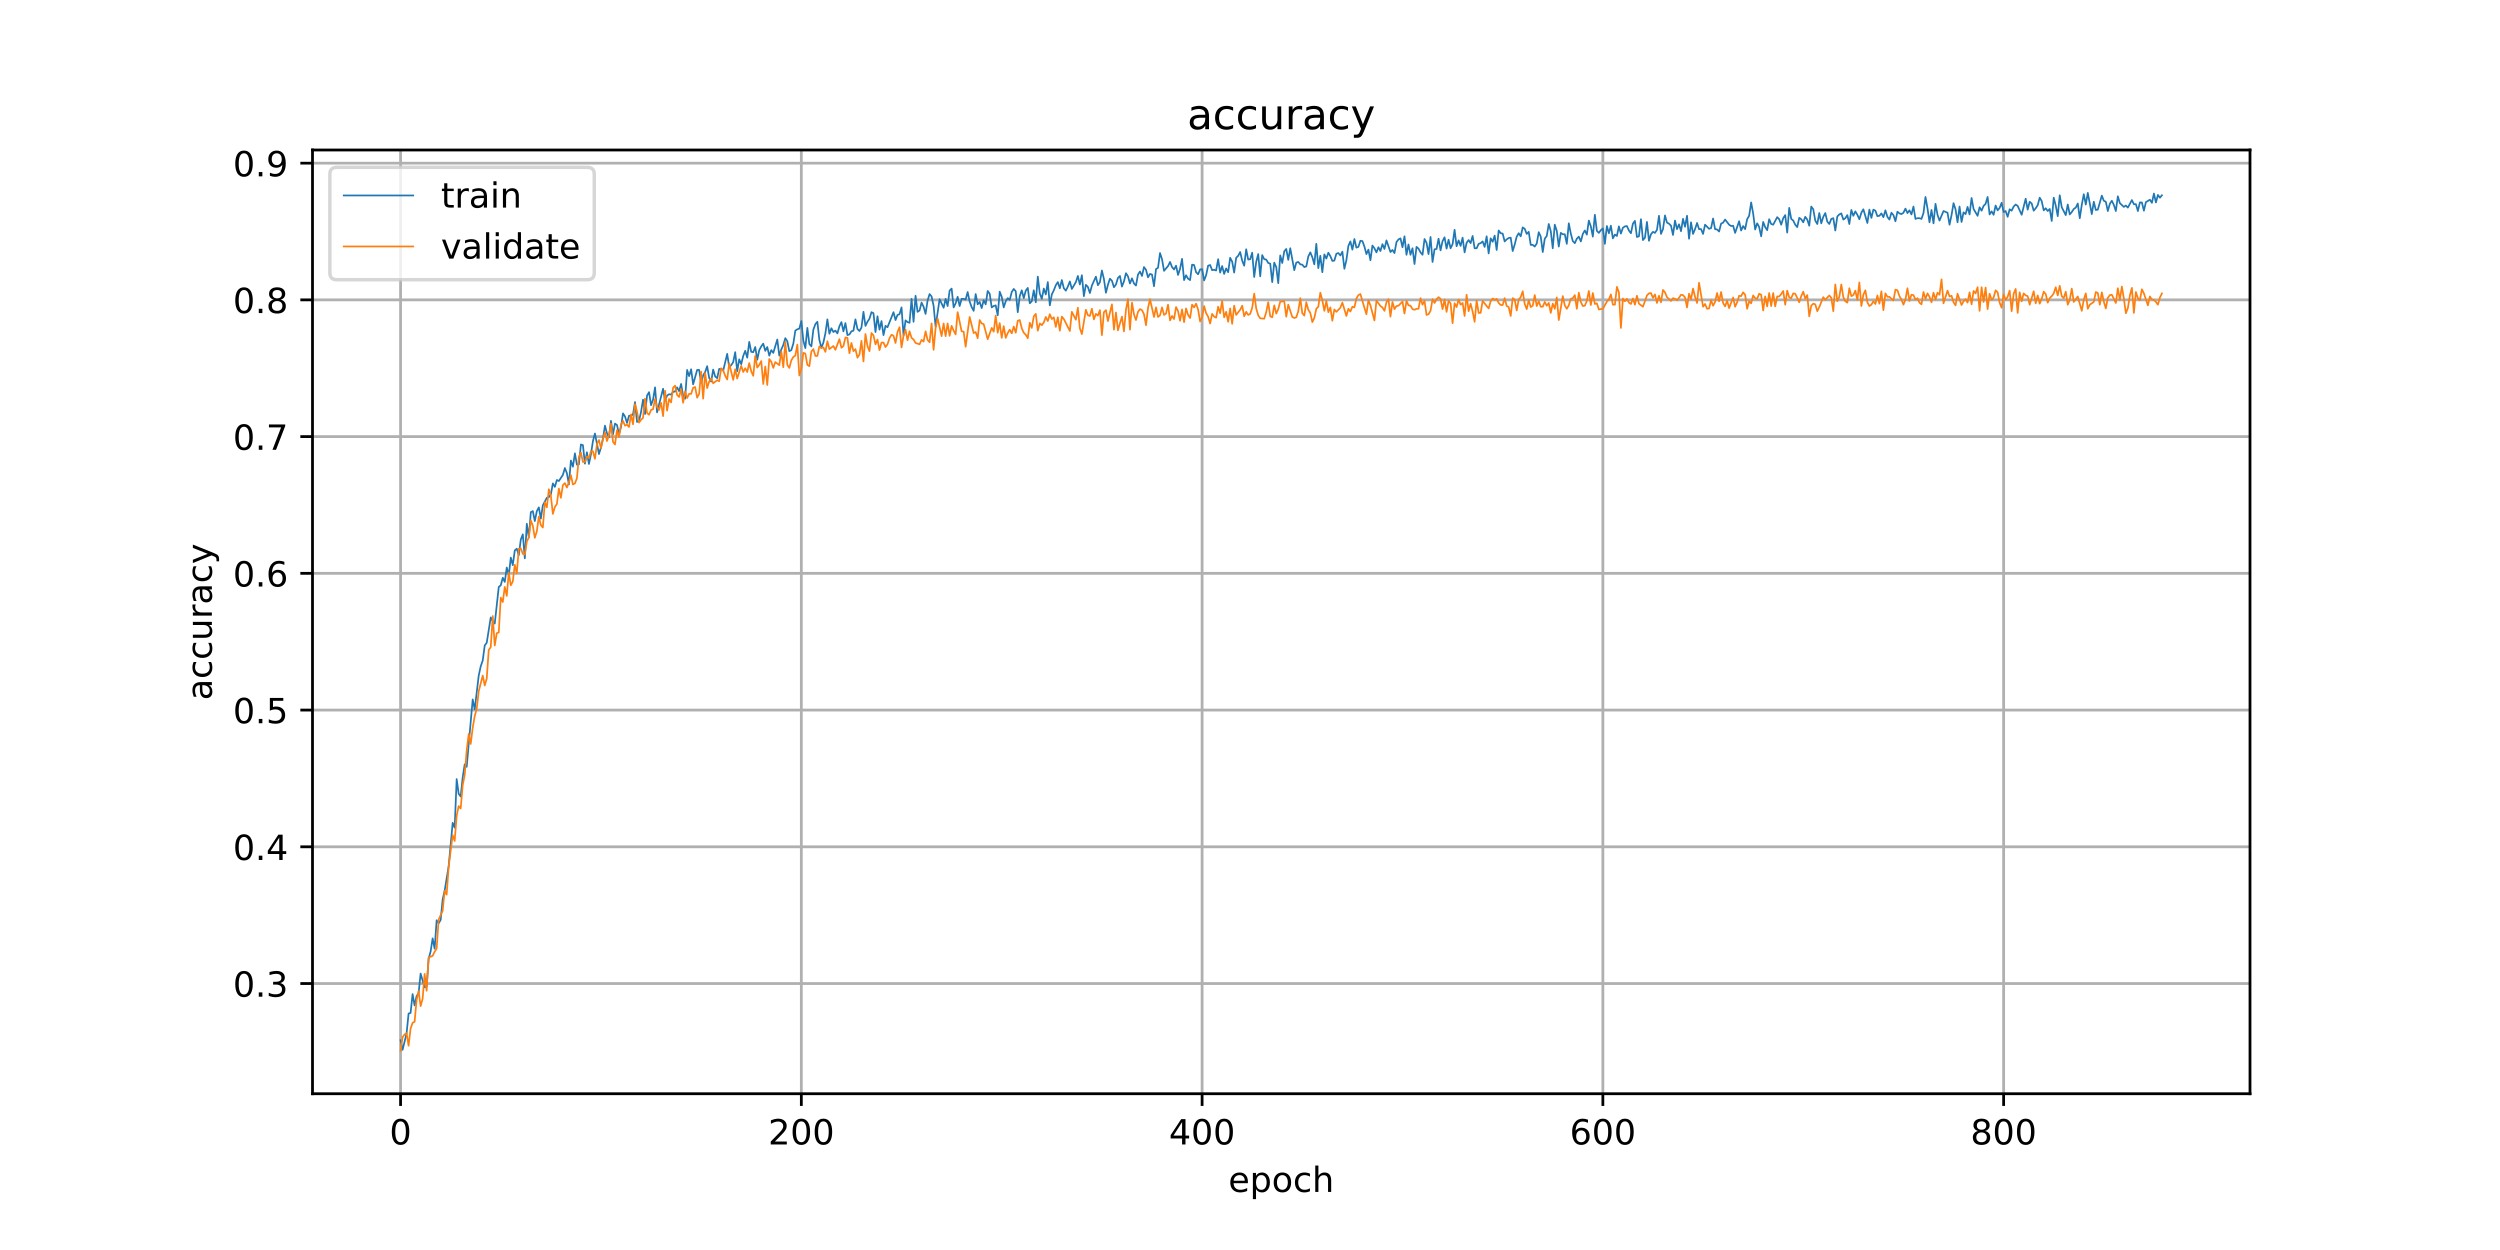 <?xml version="1.0" encoding="utf-8" standalone="no"?>
<!DOCTYPE svg PUBLIC "-//W3C//DTD SVG 1.1//EN"
  "http://www.w3.org/Graphics/SVG/1.1/DTD/svg11.dtd">
<!-- Created with matplotlib (https://matplotlib.org/) -->
<svg height="360pt" version="1.1" viewBox="0 0 720 360" width="720pt" xmlns="http://www.w3.org/2000/svg" xmlns:xlink="http://www.w3.org/1999/xlink">
 <defs>
  <style type="text/css">
*{stroke-linecap:butt;stroke-linejoin:round;}
  </style>
 </defs>
 <g id="figure_1">
  <g id="patch_1">
   <path d="M 0 360 
L 720 360 
L 720 0 
L 0 0 
z
" style="fill:#ffffff;"/>
  </g>
  <g id="axes_1">
   <g id="patch_2">
    <path d="M 90 315 
L 648 315 
L 648 43.2 
L 90 43.2 
z
" style="fill:#ffffff;"/>
   </g>
   <g id="matplotlib.axis_1">
    <g id="xtick_1">
     <g id="line2d_1">
      <path clip-path="url(#p2432187e6c)" d="M 115.364 315 
L 115.364 43.2 
" style="fill:none;stroke:#b0b0b0;stroke-linecap:square;stroke-width:0.8;"/>
     </g>
     <g id="line2d_2">
      <defs>
       <path d="M 0 0 
L 0 3.5 
" id="me4966f21b0" style="stroke:#000000;stroke-width:0.8;"/>
      </defs>
      <g>
       <use style="stroke:#000000;stroke-width:0.8;" x="115.364" xlink:href="#me4966f21b0" y="315"/>
      </g>
     </g>
     <g id="text_1">
      <!-- 0 -->
      <defs>
       <path d="M 31.781 66.406 
Q 24.172 66.406 20.328 58.906 
Q 16.5 51.422 16.5 36.375 
Q 16.5 21.391 20.328 13.891 
Q 24.172 6.391 31.781 6.391 
Q 39.453 6.391 43.281 13.891 
Q 47.125 21.391 47.125 36.375 
Q 47.125 51.422 43.281 58.906 
Q 39.453 66.406 31.781 66.406 
z
M 31.781 74.219 
Q 44.047 74.219 50.516 64.516 
Q 56.984 54.828 56.984 36.375 
Q 56.984 17.969 50.516 8.266 
Q 44.047 -1.422 31.781 -1.422 
Q 19.531 -1.422 13.062 8.266 
Q 6.594 17.969 6.594 36.375 
Q 6.594 54.828 13.062 64.516 
Q 19.531 74.219 31.781 74.219 
z
" id="DejaVuSans-48"/>
      </defs>
      <g transform="translate(112.182 329.598)scale(0.1 -0.1)">
       <use xlink:href="#DejaVuSans-48"/>
      </g>
     </g>
    </g>
    <g id="xtick_2">
     <g id="line2d_3">
      <path clip-path="url(#p2432187e6c)" d="M 230.784 315 
L 230.784 43.2 
" style="fill:none;stroke:#b0b0b0;stroke-linecap:square;stroke-width:0.8;"/>
     </g>
     <g id="line2d_4">
      <g>
       <use style="stroke:#000000;stroke-width:0.8;" x="230.784" xlink:href="#me4966f21b0" y="315"/>
      </g>
     </g>
     <g id="text_2">
      <!-- 200 -->
      <defs>
       <path d="M 19.188 8.297 
L 53.609 8.297 
L 53.609 0 
L 7.328 0 
L 7.328 8.297 
Q 12.938 14.109 22.625 23.891 
Q 32.328 33.688 34.812 36.531 
Q 39.547 41.844 41.422 45.531 
Q 43.312 49.219 43.312 52.781 
Q 43.312 58.594 39.234 62.25 
Q 35.156 65.922 28.609 65.922 
Q 23.969 65.922 18.812 64.312 
Q 13.672 62.703 7.812 59.422 
L 7.812 69.391 
Q 13.766 71.781 18.938 73 
Q 24.125 74.219 28.422 74.219 
Q 39.75 74.219 46.484 68.547 
Q 53.219 62.891 53.219 53.422 
Q 53.219 48.922 51.531 44.891 
Q 49.859 40.875 45.406 35.406 
Q 44.188 33.984 37.641 27.219 
Q 31.109 20.453 19.188 8.297 
z
" id="DejaVuSans-50"/>
      </defs>
      <g transform="translate(221.24 329.598)scale(0.1 -0.1)">
       <use xlink:href="#DejaVuSans-50"/>
       <use x="63.623" xlink:href="#DejaVuSans-48"/>
       <use x="127.246" xlink:href="#DejaVuSans-48"/>
      </g>
     </g>
    </g>
    <g id="xtick_3">
     <g id="line2d_5">
      <path clip-path="url(#p2432187e6c)" d="M 346.204 315 
L 346.204 43.2 
" style="fill:none;stroke:#b0b0b0;stroke-linecap:square;stroke-width:0.8;"/>
     </g>
     <g id="line2d_6">
      <g>
       <use style="stroke:#000000;stroke-width:0.8;" x="346.204" xlink:href="#me4966f21b0" y="315"/>
      </g>
     </g>
     <g id="text_3">
      <!-- 400 -->
      <defs>
       <path d="M 37.797 64.312 
L 12.891 25.391 
L 37.797 25.391 
z
M 35.203 72.906 
L 47.609 72.906 
L 47.609 25.391 
L 58.016 25.391 
L 58.016 17.188 
L 47.609 17.188 
L 47.609 0 
L 37.797 0 
L 37.797 17.188 
L 4.891 17.188 
L 4.891 26.703 
z
" id="DejaVuSans-52"/>
      </defs>
      <g transform="translate(336.661 329.598)scale(0.1 -0.1)">
       <use xlink:href="#DejaVuSans-52"/>
       <use x="63.623" xlink:href="#DejaVuSans-48"/>
       <use x="127.246" xlink:href="#DejaVuSans-48"/>
      </g>
     </g>
    </g>
    <g id="xtick_4">
     <g id="line2d_7">
      <path clip-path="url(#p2432187e6c)" d="M 461.625 315 
L 461.625 43.2 
" style="fill:none;stroke:#b0b0b0;stroke-linecap:square;stroke-width:0.8;"/>
     </g>
     <g id="line2d_8">
      <g>
       <use style="stroke:#000000;stroke-width:0.8;" x="461.625" xlink:href="#me4966f21b0" y="315"/>
      </g>
     </g>
     <g id="text_4">
      <!-- 600 -->
      <defs>
       <path d="M 33.016 40.375 
Q 26.375 40.375 22.484 35.828 
Q 18.609 31.297 18.609 23.391 
Q 18.609 15.531 22.484 10.953 
Q 26.375 6.391 33.016 6.391 
Q 39.656 6.391 43.531 10.953 
Q 47.406 15.531 47.406 23.391 
Q 47.406 31.297 43.531 35.828 
Q 39.656 40.375 33.016 40.375 
z
M 52.594 71.297 
L 52.594 62.312 
Q 48.875 64.062 45.094 64.984 
Q 41.312 65.922 37.594 65.922 
Q 27.828 65.922 22.672 59.328 
Q 17.531 52.734 16.797 39.406 
Q 19.672 43.656 24.016 45.922 
Q 28.375 48.188 33.594 48.188 
Q 44.578 48.188 50.953 41.516 
Q 57.328 34.859 57.328 23.391 
Q 57.328 12.156 50.688 5.359 
Q 44.047 -1.422 33.016 -1.422 
Q 20.359 -1.422 13.672 8.266 
Q 6.984 17.969 6.984 36.375 
Q 6.984 53.656 15.188 63.938 
Q 23.391 74.219 37.203 74.219 
Q 40.922 74.219 44.703 73.484 
Q 48.484 72.75 52.594 71.297 
z
" id="DejaVuSans-54"/>
      </defs>
      <g transform="translate(452.081 329.598)scale(0.1 -0.1)">
       <use xlink:href="#DejaVuSans-54"/>
       <use x="63.623" xlink:href="#DejaVuSans-48"/>
       <use x="127.246" xlink:href="#DejaVuSans-48"/>
      </g>
     </g>
    </g>
    <g id="xtick_5">
     <g id="line2d_9">
      <path clip-path="url(#p2432187e6c)" d="M 577.045 315 
L 577.045 43.2 
" style="fill:none;stroke:#b0b0b0;stroke-linecap:square;stroke-width:0.8;"/>
     </g>
     <g id="line2d_10">
      <g>
       <use style="stroke:#000000;stroke-width:0.8;" x="577.045" xlink:href="#me4966f21b0" y="315"/>
      </g>
     </g>
     <g id="text_5">
      <!-- 800 -->
      <defs>
       <path d="M 31.781 34.625 
Q 24.75 34.625 20.719 30.859 
Q 16.703 27.094 16.703 20.516 
Q 16.703 13.922 20.719 10.156 
Q 24.75 6.391 31.781 6.391 
Q 38.812 6.391 42.859 10.172 
Q 46.922 13.969 46.922 20.516 
Q 46.922 27.094 42.891 30.859 
Q 38.875 34.625 31.781 34.625 
z
M 21.922 38.812 
Q 15.578 40.375 12.031 44.719 
Q 8.5 49.078 8.5 55.328 
Q 8.5 64.062 14.719 69.141 
Q 20.953 74.219 31.781 74.219 
Q 42.672 74.219 48.875 69.141 
Q 55.078 64.062 55.078 55.328 
Q 55.078 49.078 51.531 44.719 
Q 48 40.375 41.703 38.812 
Q 48.828 37.156 52.797 32.312 
Q 56.781 27.484 56.781 20.516 
Q 56.781 9.906 50.312 4.234 
Q 43.844 -1.422 31.781 -1.422 
Q 19.734 -1.422 13.25 4.234 
Q 6.781 9.906 6.781 20.516 
Q 6.781 27.484 10.781 32.312 
Q 14.797 37.156 21.922 38.812 
z
M 18.312 54.391 
Q 18.312 48.734 21.844 45.562 
Q 25.391 42.391 31.781 42.391 
Q 38.141 42.391 41.719 45.562 
Q 45.312 48.734 45.312 54.391 
Q 45.312 60.062 41.719 63.234 
Q 38.141 66.406 31.781 66.406 
Q 25.391 66.406 21.844 63.234 
Q 18.312 60.062 18.312 54.391 
z
" id="DejaVuSans-56"/>
      </defs>
      <g transform="translate(567.502 329.598)scale(0.1 -0.1)">
       <use xlink:href="#DejaVuSans-56"/>
       <use x="63.623" xlink:href="#DejaVuSans-48"/>
       <use x="127.246" xlink:href="#DejaVuSans-48"/>
      </g>
     </g>
    </g>
    <g id="text_6">
     <!-- epoch -->
     <defs>
      <path d="M 56.203 29.594 
L 56.203 25.203 
L 14.891 25.203 
Q 15.484 15.922 20.484 11.062 
Q 25.484 6.203 34.422 6.203 
Q 39.594 6.203 44.453 7.469 
Q 49.312 8.734 54.109 11.281 
L 54.109 2.781 
Q 49.266 0.734 44.188 -0.344 
Q 39.109 -1.422 33.891 -1.422 
Q 20.797 -1.422 13.156 6.188 
Q 5.516 13.812 5.516 26.812 
Q 5.516 40.234 12.766 48.109 
Q 20.016 56 32.328 56 
Q 43.359 56 49.781 48.891 
Q 56.203 41.797 56.203 29.594 
z
M 47.219 32.234 
Q 47.125 39.594 43.094 43.984 
Q 39.062 48.391 32.422 48.391 
Q 24.906 48.391 20.391 44.141 
Q 15.875 39.891 15.188 32.172 
z
" id="DejaVuSans-101"/>
      <path d="M 18.109 8.203 
L 18.109 -20.797 
L 9.078 -20.797 
L 9.078 54.688 
L 18.109 54.688 
L 18.109 46.391 
Q 20.953 51.266 25.266 53.625 
Q 29.594 56 35.594 56 
Q 45.562 56 51.781 48.094 
Q 58.016 40.188 58.016 27.297 
Q 58.016 14.406 51.781 6.484 
Q 45.562 -1.422 35.594 -1.422 
Q 29.594 -1.422 25.266 0.953 
Q 20.953 3.328 18.109 8.203 
z
M 48.688 27.297 
Q 48.688 37.203 44.609 42.844 
Q 40.531 48.484 33.406 48.484 
Q 26.266 48.484 22.188 42.844 
Q 18.109 37.203 18.109 27.297 
Q 18.109 17.391 22.188 11.75 
Q 26.266 6.109 33.406 6.109 
Q 40.531 6.109 44.609 11.75 
Q 48.688 17.391 48.688 27.297 
z
" id="DejaVuSans-112"/>
      <path d="M 30.609 48.391 
Q 23.391 48.391 19.188 42.75 
Q 14.984 37.109 14.984 27.297 
Q 14.984 17.484 19.156 11.844 
Q 23.344 6.203 30.609 6.203 
Q 37.797 6.203 41.984 11.859 
Q 46.188 17.531 46.188 27.297 
Q 46.188 37.016 41.984 42.703 
Q 37.797 48.391 30.609 48.391 
z
M 30.609 56 
Q 42.328 56 49.016 48.375 
Q 55.719 40.766 55.719 27.297 
Q 55.719 13.875 49.016 6.219 
Q 42.328 -1.422 30.609 -1.422 
Q 18.844 -1.422 12.172 6.219 
Q 5.516 13.875 5.516 27.297 
Q 5.516 40.766 12.172 48.375 
Q 18.844 56 30.609 56 
z
" id="DejaVuSans-111"/>
      <path d="M 48.781 52.594 
L 48.781 44.188 
Q 44.969 46.297 41.141 47.344 
Q 37.312 48.391 33.406 48.391 
Q 24.656 48.391 19.812 42.844 
Q 14.984 37.312 14.984 27.297 
Q 14.984 17.281 19.812 11.734 
Q 24.656 6.203 33.406 6.203 
Q 37.312 6.203 41.141 7.25 
Q 44.969 8.297 48.781 10.406 
L 48.781 2.094 
Q 45.016 0.344 40.984 -0.531 
Q 36.969 -1.422 32.422 -1.422 
Q 20.062 -1.422 12.781 6.344 
Q 5.516 14.109 5.516 27.297 
Q 5.516 40.672 12.859 48.328 
Q 20.219 56 33.016 56 
Q 37.156 56 41.109 55.141 
Q 45.062 54.297 48.781 52.594 
z
" id="DejaVuSans-99"/>
      <path d="M 54.891 33.016 
L 54.891 0 
L 45.906 0 
L 45.906 32.719 
Q 45.906 40.484 42.875 44.328 
Q 39.844 48.188 33.797 48.188 
Q 26.516 48.188 22.312 43.547 
Q 18.109 38.922 18.109 30.906 
L 18.109 0 
L 9.078 0 
L 9.078 75.984 
L 18.109 75.984 
L 18.109 46.188 
Q 21.344 51.125 25.703 53.562 
Q 30.078 56 35.797 56 
Q 45.219 56 50.047 50.172 
Q 54.891 44.344 54.891 33.016 
z
" id="DejaVuSans-104"/>
     </defs>
     <g transform="translate(353.772 343.277)scale(0.1 -0.1)">
      <use xlink:href="#DejaVuSans-101"/>
      <use x="61.523" xlink:href="#DejaVuSans-112"/>
      <use x="125" xlink:href="#DejaVuSans-111"/>
      <use x="186.182" xlink:href="#DejaVuSans-99"/>
      <use x="241.162" xlink:href="#DejaVuSans-104"/>
     </g>
    </g>
   </g>
   <g id="matplotlib.axis_2">
    <g id="ytick_1">
     <g id="line2d_11">
      <path clip-path="url(#p2432187e6c)" d="M 90 283.252 
L 648 283.252 
" style="fill:none;stroke:#b0b0b0;stroke-linecap:square;stroke-width:0.8;"/>
     </g>
     <g id="line2d_12">
      <defs>
       <path d="M 0 0 
L -3.5 0 
" id="mf914f75f11" style="stroke:#000000;stroke-width:0.8;"/>
      </defs>
      <g>
       <use style="stroke:#000000;stroke-width:0.8;" x="90" xlink:href="#mf914f75f11" y="283.252"/>
      </g>
     </g>
     <g id="text_7">
      <!-- 0.3 -->
      <defs>
       <path d="M 10.688 12.406 
L 21 12.406 
L 21 0 
L 10.688 0 
z
" id="DejaVuSans-46"/>
       <path d="M 40.578 39.312 
Q 47.656 37.797 51.625 33 
Q 55.609 28.219 55.609 21.188 
Q 55.609 10.406 48.188 4.484 
Q 40.766 -1.422 27.094 -1.422 
Q 22.516 -1.422 17.656 -0.516 
Q 12.797 0.391 7.625 2.203 
L 7.625 11.719 
Q 11.719 9.328 16.594 8.109 
Q 21.484 6.891 26.812 6.891 
Q 36.078 6.891 40.938 10.547 
Q 45.797 14.203 45.797 21.188 
Q 45.797 27.641 41.281 31.266 
Q 36.766 34.906 28.719 34.906 
L 20.219 34.906 
L 20.219 43.016 
L 29.109 43.016 
Q 36.375 43.016 40.234 45.922 
Q 44.094 48.828 44.094 54.297 
Q 44.094 59.906 40.109 62.906 
Q 36.141 65.922 28.719 65.922 
Q 24.656 65.922 20.016 65.031 
Q 15.375 64.156 9.812 62.312 
L 9.812 71.094 
Q 15.438 72.656 20.344 73.438 
Q 25.25 74.219 29.594 74.219 
Q 40.828 74.219 47.359 69.109 
Q 53.906 64.016 53.906 55.328 
Q 53.906 49.266 50.438 45.094 
Q 46.969 40.922 40.578 39.312 
z
" id="DejaVuSans-51"/>
      </defs>
      <g transform="translate(67.097 287.051)scale(0.1 -0.1)">
       <use xlink:href="#DejaVuSans-48"/>
       <use x="63.623" xlink:href="#DejaVuSans-46"/>
       <use x="95.41" xlink:href="#DejaVuSans-51"/>
      </g>
     </g>
    </g>
    <g id="ytick_2">
     <g id="line2d_13">
      <path clip-path="url(#p2432187e6c)" d="M 90 243.875 
L 648 243.875 
" style="fill:none;stroke:#b0b0b0;stroke-linecap:square;stroke-width:0.8;"/>
     </g>
     <g id="line2d_14">
      <g>
       <use style="stroke:#000000;stroke-width:0.8;" x="90" xlink:href="#mf914f75f11" y="243.875"/>
      </g>
     </g>
     <g id="text_8">
      <!-- 0.4 -->
      <g transform="translate(67.097 247.674)scale(0.1 -0.1)">
       <use xlink:href="#DejaVuSans-48"/>
       <use x="63.623" xlink:href="#DejaVuSans-46"/>
       <use x="95.41" xlink:href="#DejaVuSans-52"/>
      </g>
     </g>
    </g>
    <g id="ytick_3">
     <g id="line2d_15">
      <path clip-path="url(#p2432187e6c)" d="M 90 204.498 
L 648 204.498 
" style="fill:none;stroke:#b0b0b0;stroke-linecap:square;stroke-width:0.8;"/>
     </g>
     <g id="line2d_16">
      <g>
       <use style="stroke:#000000;stroke-width:0.8;" x="90" xlink:href="#mf914f75f11" y="204.498"/>
      </g>
     </g>
     <g id="text_9">
      <!-- 0.5 -->
      <defs>
       <path d="M 10.797 72.906 
L 49.516 72.906 
L 49.516 64.594 
L 19.828 64.594 
L 19.828 46.734 
Q 21.969 47.469 24.109 47.828 
Q 26.266 48.188 28.422 48.188 
Q 40.625 48.188 47.75 41.5 
Q 54.891 34.812 54.891 23.391 
Q 54.891 11.625 47.562 5.094 
Q 40.234 -1.422 26.906 -1.422 
Q 22.312 -1.422 17.547 -0.641 
Q 12.797 0.141 7.719 1.703 
L 7.719 11.625 
Q 12.109 9.234 16.797 8.062 
Q 21.484 6.891 26.703 6.891 
Q 35.156 6.891 40.078 11.328 
Q 45.016 15.766 45.016 23.391 
Q 45.016 31 40.078 35.438 
Q 35.156 39.891 26.703 39.891 
Q 22.75 39.891 18.812 39.016 
Q 14.891 38.141 10.797 36.281 
z
" id="DejaVuSans-53"/>
      </defs>
      <g transform="translate(67.097 208.297)scale(0.1 -0.1)">
       <use xlink:href="#DejaVuSans-48"/>
       <use x="63.623" xlink:href="#DejaVuSans-46"/>
       <use x="95.41" xlink:href="#DejaVuSans-53"/>
      </g>
     </g>
    </g>
    <g id="ytick_4">
     <g id="line2d_17">
      <path clip-path="url(#p2432187e6c)" d="M 90 165.121 
L 648 165.121 
" style="fill:none;stroke:#b0b0b0;stroke-linecap:square;stroke-width:0.8;"/>
     </g>
     <g id="line2d_18">
      <g>
       <use style="stroke:#000000;stroke-width:0.8;" x="90" xlink:href="#mf914f75f11" y="165.121"/>
      </g>
     </g>
     <g id="text_10">
      <!-- 0.6 -->
      <g transform="translate(67.097 168.92)scale(0.1 -0.1)">
       <use xlink:href="#DejaVuSans-48"/>
       <use x="63.623" xlink:href="#DejaVuSans-46"/>
       <use x="95.41" xlink:href="#DejaVuSans-54"/>
      </g>
     </g>
    </g>
    <g id="ytick_5">
     <g id="line2d_19">
      <path clip-path="url(#p2432187e6c)" d="M 90 125.744 
L 648 125.744 
" style="fill:none;stroke:#b0b0b0;stroke-linecap:square;stroke-width:0.8;"/>
     </g>
     <g id="line2d_20">
      <g>
       <use style="stroke:#000000;stroke-width:0.8;" x="90" xlink:href="#mf914f75f11" y="125.744"/>
      </g>
     </g>
     <g id="text_11">
      <!-- 0.7 -->
      <defs>
       <path d="M 8.203 72.906 
L 55.078 72.906 
L 55.078 68.703 
L 28.609 0 
L 18.312 0 
L 43.219 64.594 
L 8.203 64.594 
z
" id="DejaVuSans-55"/>
      </defs>
      <g transform="translate(67.097 129.543)scale(0.1 -0.1)">
       <use xlink:href="#DejaVuSans-48"/>
       <use x="63.623" xlink:href="#DejaVuSans-46"/>
       <use x="95.41" xlink:href="#DejaVuSans-55"/>
      </g>
     </g>
    </g>
    <g id="ytick_6">
     <g id="line2d_21">
      <path clip-path="url(#p2432187e6c)" d="M 90 86.367 
L 648 86.367 
" style="fill:none;stroke:#b0b0b0;stroke-linecap:square;stroke-width:0.8;"/>
     </g>
     <g id="line2d_22">
      <g>
       <use style="stroke:#000000;stroke-width:0.8;" x="90" xlink:href="#mf914f75f11" y="86.367"/>
      </g>
     </g>
     <g id="text_12">
      <!-- 0.8 -->
      <g transform="translate(67.097 90.166)scale(0.1 -0.1)">
       <use xlink:href="#DejaVuSans-48"/>
       <use x="63.623" xlink:href="#DejaVuSans-46"/>
       <use x="95.41" xlink:href="#DejaVuSans-56"/>
      </g>
     </g>
    </g>
    <g id="ytick_7">
     <g id="line2d_23">
      <path clip-path="url(#p2432187e6c)" d="M 90 46.99 
L 648 46.99 
" style="fill:none;stroke:#b0b0b0;stroke-linecap:square;stroke-width:0.8;"/>
     </g>
     <g id="line2d_24">
      <g>
       <use style="stroke:#000000;stroke-width:0.8;" x="90" xlink:href="#mf914f75f11" y="46.99"/>
      </g>
     </g>
     <g id="text_13">
      <!-- 0.9 -->
      <defs>
       <path d="M 10.984 1.516 
L 10.984 10.5 
Q 14.703 8.734 18.5 7.812 
Q 22.312 6.891 25.984 6.891 
Q 35.75 6.891 40.891 13.453 
Q 46.047 20.016 46.781 33.406 
Q 43.953 29.203 39.594 26.953 
Q 35.25 24.703 29.984 24.703 
Q 19.047 24.703 12.672 31.312 
Q 6.297 37.938 6.297 49.422 
Q 6.297 60.641 12.938 67.422 
Q 19.578 74.219 30.609 74.219 
Q 43.266 74.219 49.922 64.516 
Q 56.594 54.828 56.594 36.375 
Q 56.594 19.141 48.406 8.859 
Q 40.234 -1.422 26.422 -1.422 
Q 22.703 -1.422 18.891 -0.688 
Q 15.094 0.047 10.984 1.516 
z
M 30.609 32.422 
Q 37.25 32.422 41.125 36.953 
Q 45.016 41.5 45.016 49.422 
Q 45.016 57.281 41.125 61.844 
Q 37.25 66.406 30.609 66.406 
Q 23.969 66.406 20.094 61.844 
Q 16.219 57.281 16.219 49.422 
Q 16.219 41.5 20.094 36.953 
Q 23.969 32.422 30.609 32.422 
z
" id="DejaVuSans-57"/>
      </defs>
      <g transform="translate(67.097 50.789)scale(0.1 -0.1)">
       <use xlink:href="#DejaVuSans-48"/>
       <use x="63.623" xlink:href="#DejaVuSans-46"/>
       <use x="95.41" xlink:href="#DejaVuSans-57"/>
      </g>
     </g>
    </g>
    <g id="text_14">
     <!-- accuracy -->
     <defs>
      <path d="M 34.281 27.484 
Q 23.391 27.484 19.188 25 
Q 14.984 22.516 14.984 16.5 
Q 14.984 11.719 18.141 8.906 
Q 21.297 6.109 26.703 6.109 
Q 34.188 6.109 38.703 11.406 
Q 43.219 16.703 43.219 25.484 
L 43.219 27.484 
z
M 52.203 31.203 
L 52.203 0 
L 43.219 0 
L 43.219 8.297 
Q 40.141 3.328 35.547 0.953 
Q 30.953 -1.422 24.312 -1.422 
Q 15.922 -1.422 10.953 3.297 
Q 6 8.016 6 15.922 
Q 6 25.141 12.172 29.828 
Q 18.359 34.516 30.609 34.516 
L 43.219 34.516 
L 43.219 35.406 
Q 43.219 41.609 39.141 45 
Q 35.062 48.391 27.688 48.391 
Q 23 48.391 18.547 47.266 
Q 14.109 46.141 10.016 43.891 
L 10.016 52.203 
Q 14.938 54.109 19.578 55.047 
Q 24.219 56 28.609 56 
Q 40.484 56 46.344 49.844 
Q 52.203 43.703 52.203 31.203 
z
" id="DejaVuSans-97"/>
      <path d="M 8.5 21.578 
L 8.5 54.688 
L 17.484 54.688 
L 17.484 21.922 
Q 17.484 14.156 20.5 10.266 
Q 23.531 6.391 29.594 6.391 
Q 36.859 6.391 41.078 11.031 
Q 45.312 15.672 45.312 23.688 
L 45.312 54.688 
L 54.297 54.688 
L 54.297 0 
L 45.312 0 
L 45.312 8.406 
Q 42.047 3.422 37.719 1 
Q 33.406 -1.422 27.688 -1.422 
Q 18.266 -1.422 13.375 4.438 
Q 8.5 10.297 8.5 21.578 
z
M 31.109 56 
z
" id="DejaVuSans-117"/>
      <path d="M 41.109 46.297 
Q 39.594 47.172 37.812 47.578 
Q 36.031 48 33.891 48 
Q 26.266 48 22.188 43.047 
Q 18.109 38.094 18.109 28.812 
L 18.109 0 
L 9.078 0 
L 9.078 54.688 
L 18.109 54.688 
L 18.109 46.188 
Q 20.953 51.172 25.484 53.578 
Q 30.031 56 36.531 56 
Q 37.453 56 38.578 55.875 
Q 39.703 55.766 41.062 55.516 
z
" id="DejaVuSans-114"/>
      <path d="M 32.172 -5.078 
Q 28.375 -14.844 24.75 -17.812 
Q 21.141 -20.797 15.094 -20.797 
L 7.906 -20.797 
L 7.906 -13.281 
L 13.188 -13.281 
Q 16.891 -13.281 18.938 -11.516 
Q 21 -9.766 23.484 -3.219 
L 25.094 0.875 
L 2.984 54.688 
L 12.5 54.688 
L 29.594 11.922 
L 46.688 54.688 
L 56.203 54.688 
z
" id="DejaVuSans-121"/>
     </defs>
     <g transform="translate(61.017 201.659)rotate(-90)scale(0.1 -0.1)">
      <use xlink:href="#DejaVuSans-97"/>
      <use x="61.279" xlink:href="#DejaVuSans-99"/>
      <use x="116.26" xlink:href="#DejaVuSans-99"/>
      <use x="171.24" xlink:href="#DejaVuSans-117"/>
      <use x="234.619" xlink:href="#DejaVuSans-114"/>
      <use x="275.732" xlink:href="#DejaVuSans-97"/>
      <use x="337.012" xlink:href="#DejaVuSans-99"/>
      <use x="391.992" xlink:href="#DejaVuSans-121"/>
     </g>
    </g>
   </g>
   <g id="line2d_25">
    <path clip-path="url(#p2432187e6c)" d="M 115.364 299.594 
L 115.941 302.35 
L 117.095 297.625 
L 117.672 291.915 
L 118.249 291.718 
L 118.826 286.304 
L 119.403 289.553 
L 119.98 286.895 
L 120.558 286.009 
L 121.135 280.397 
L 122.289 284.335 
L 122.866 284.138 
L 123.443 276.164 
L 124.02 273.999 
L 124.597 270.258 
L 125.174 273.211 
L 125.751 265.04 
L 126.329 265.926 
L 126.906 264.942 
L 127.483 259.035 
L 128.06 256.476 
L 129.214 249.486 
L 130.368 236.984 
L 130.945 238.362 
L 131.522 224.384 
L 132.1 228.617 
L 132.677 229.404 
L 133.254 223.891 
L 133.831 220.151 
L 134.408 220.84 
L 136.139 201.446 
L 136.716 204.301 
L 137.871 194.555 
L 138.448 191.898 
L 139.025 190.224 
L 139.602 185.893 
L 140.179 185.105 
L 141.333 177.82 
L 141.91 178.903 
L 142.487 179.592 
L 143.642 169.059 
L 144.219 168.567 
L 144.796 166.401 
L 145.373 167.582 
L 145.95 163.448 
L 146.527 165.712 
L 147.104 160.593 
L 147.681 162.759 
L 148.258 158.525 
L 148.836 158.033 
L 149.413 159.904 
L 149.99 155.375 
L 150.567 153.899 
L 151.144 160.79 
L 151.721 150.847 
L 152.298 154.785 
L 152.875 147.5 
L 153.452 147.205 
L 154.029 150.059 
L 154.607 147.205 
L 155.184 146.122 
L 155.761 149.37 
L 156.338 145.531 
L 157.492 143.365 
L 158.069 143.168 
L 158.646 142.381 
L 159.223 139.231 
L 159.8 140.215 
L 160.378 138.246 
L 160.955 138.542 
L 162.109 136.77 
L 162.686 134.801 
L 163.263 136.277 
L 163.84 139.526 
L 164.417 132.635 
L 164.994 134.407 
L 165.572 130.568 
L 166.149 133.816 
L 166.726 133.718 
L 167.303 128.008 
L 167.88 128.205 
L 168.457 133.521 
L 169.034 130.272 
L 169.611 133.62 
L 170.188 130.863 
L 170.765 127.024 
L 171.343 124.858 
L 172.497 130.765 
L 173.074 128.894 
L 173.651 126.335 
L 174.228 122.594 
L 174.805 124.76 
L 175.382 125.941 
L 175.959 121.216 
L 176.536 125.055 
L 177.114 122.003 
L 177.691 122.397 
L 178.268 125.055 
L 178.845 122.988 
L 179.422 119.05 
L 179.999 119.936 
L 180.576 121.806 
L 181.153 119.739 
L 181.73 119.739 
L 182.307 119.345 
L 182.885 115.801 
L 183.462 121.511 
L 184.039 121.216 
L 184.616 118.656 
L 185.193 115.112 
L 185.77 119.247 
L 186.347 113.931 
L 186.924 112.947 
L 187.501 116.687 
L 188.078 115.112 
L 188.656 111.568 
L 189.233 118.755 
L 190.964 111.962 
L 191.541 115.408 
L 192.118 113.931 
L 192.695 113.537 
L 193.272 113.636 
L 193.85 112.848 
L 194.427 112.75 
L 195.004 111.568 
L 195.581 112.651 
L 196.158 110.584 
L 196.735 113.931 
L 197.312 114.817 
L 197.889 106.548 
L 198.466 108.32 
L 199.043 106.351 
L 199.621 110.682 
L 200.775 106.548 
L 201.352 106.548 
L 201.929 110.289 
L 202.506 108.123 
L 203.083 107.138 
L 203.66 105.465 
L 204.237 108.812 
L 204.814 109.895 
L 205.392 106.449 
L 205.969 108.418 
L 206.546 108.91 
L 207.123 106.252 
L 207.7 106.252 
L 208.277 106.745 
L 209.431 101.921 
L 210.008 105.76 
L 210.585 105.17 
L 211.163 104.284 
L 211.74 101.429 
L 212.317 106.942 
L 212.894 103.496 
L 213.471 104.874 
L 214.048 102.512 
L 214.625 101.035 
L 215.202 103.004 
L 215.779 98.476 
L 216.357 101.33 
L 216.934 101.429 
L 217.511 99.952 
L 218.088 103.595 
L 218.665 100.838 
L 219.242 99.755 
L 219.819 98.968 
L 220.396 101.035 
L 220.973 99.952 
L 221.55 102.413 
L 222.128 100.838 
L 222.705 101.626 
L 223.859 97.786 
L 224.436 102.413 
L 225.013 100.641 
L 225.59 99.361 
L 226.167 97.393 
L 226.744 98.279 
L 227.321 101.133 
L 227.899 100.838 
L 228.476 98.968 
L 229.053 95.227 
L 229.63 94.833 
L 230.207 94.636 
L 230.784 92.471 
L 231.361 98.082 
L 231.938 100.247 
L 232.515 94.439 
L 233.092 99.066 
L 233.67 99.755 
L 234.247 94.932 
L 234.824 93.357 
L 235.401 92.667 
L 235.978 97.885 
L 236.555 100.149 
L 237.132 98.672 
L 237.709 96.014 
L 238.286 91.978 
L 238.863 96.113 
L 239.441 94.538 
L 240.018 95.621 
L 240.595 95.227 
L 241.172 96.014 
L 241.749 93.947 
L 242.326 92.766 
L 242.903 95.424 
L 243.48 93.061 
L 244.057 96.507 
L 244.635 96.31 
L 245.212 95.424 
L 245.789 95.227 
L 246.366 91.978 
L 246.943 94.735 
L 247.52 95.325 
L 248.097 94.341 
L 248.674 89.813 
L 249.251 93.849 
L 249.828 92.667 
L 250.406 91.781 
L 250.983 89.911 
L 251.56 90.206 
L 252.137 95.621 
L 252.714 91.092 
L 253.291 94.932 
L 253.868 92.471 
L 254.445 96.507 
L 255.022 93.849 
L 255.599 94.242 
L 257.331 89.911 
L 257.908 92.175 
L 258.485 90.699 
L 259.062 90.502 
L 259.639 88.533 
L 260.216 96.605 
L 260.793 92.274 
L 261.37 92.766 
L 261.948 92.963 
L 262.525 86.072 
L 263.102 92.667 
L 263.679 85.186 
L 264.256 89.813 
L 264.833 89.419 
L 265.41 87.155 
L 265.987 88.336 
L 266.564 90.403 
L 267.141 86.564 
L 267.719 84.694 
L 268.296 85.383 
L 268.873 88.041 
L 269.45 94.046 
L 270.604 86.17 
L 271.758 88.631 
L 272.335 86.072 
L 272.913 88.139 
L 273.49 83.709 
L 274.067 83.118 
L 274.644 88.533 
L 275.221 87.352 
L 275.798 85.481 
L 276.375 88.139 
L 276.952 86.072 
L 277.529 86.072 
L 278.106 86.269 
L 278.684 84.103 
L 279.261 86.859 
L 279.838 88.434 
L 280.415 89.517 
L 280.992 84.694 
L 281.569 87.647 
L 282.146 86.958 
L 282.723 88.73 
L 283.3 86.466 
L 283.877 87.647 
L 284.455 83.808 
L 285.032 84.595 
L 285.609 88.533 
L 286.186 88.139 
L 286.763 87.942 
L 287.34 90.797 
L 287.917 84.004 
L 288.494 85.481 
L 289.071 88.533 
L 289.648 86.761 
L 290.226 85.875 
L 290.803 86.367 
L 291.38 84.103 
L 291.957 83.217 
L 292.534 83.906 
L 293.111 89.911 
L 293.688 85.284 
L 294.265 83.611 
L 294.842 85.875 
L 295.419 83.709 
L 295.997 82.922 
L 296.574 87.352 
L 297.151 86.761 
L 297.728 83.611 
L 298.305 87.056 
L 298.882 79.673 
L 299.459 84.497 
L 300.036 86.072 
L 300.613 83.118 
L 301.191 84.792 
L 301.768 81.248 
L 302.345 87.942 
L 302.922 84.792 
L 303.499 83.611 
L 304.076 82.134 
L 304.653 81.248 
L 305.23 83.02 
L 305.807 80.657 
L 306.384 83.02 
L 306.962 83.709 
L 307.539 82.528 
L 308.116 81.051 
L 308.693 83.217 
L 309.847 81.248 
L 310.424 79.476 
L 311.001 81.937 
L 311.578 79.279 
L 312.155 85.284 
L 312.733 82.036 
L 313.31 82.626 
L 313.887 84.398 
L 314.464 82.232 
L 315.618 79.673 
L 316.195 82.134 
L 316.772 81.248 
L 317.349 77.901 
L 317.926 80.362 
L 318.504 84.3 
L 319.081 82.036 
L 319.658 80.264 
L 320.235 80.854 
L 320.812 82.725 
L 321.389 81.937 
L 321.966 80.067 
L 322.543 79.476 
L 323.12 82.528 
L 323.697 81.051 
L 324.275 78.689 
L 324.852 79.575 
L 325.429 81.642 
L 326.006 80.165 
L 326.583 81.642 
L 327.16 82.232 
L 327.737 79.082 
L 328.314 78.196 
L 328.891 79.476 
L 329.469 76.917 
L 330.046 77.704 
L 330.623 79.87 
L 331.2 78.885 
L 331.777 79.082 
L 332.354 82.429 
L 332.931 77.507 
L 333.508 77.113 
L 334.085 72.88 
L 334.662 74.652 
L 335.24 77.999 
L 336.394 76.621 
L 336.971 75.44 
L 337.548 76.917 
L 338.125 77.606 
L 338.702 76.523 
L 339.279 79.181 
L 339.856 77.409 
L 340.433 74.554 
L 341.011 80.657 
L 341.588 79.279 
L 342.165 80.264 
L 342.742 80.657 
L 343.319 76.227 
L 343.896 76.326 
L 344.473 78.393 
L 345.05 78.984 
L 345.627 77.606 
L 346.204 77.507 
L 346.782 80.756 
L 347.359 79.279 
L 347.936 76.523 
L 348.513 76.326 
L 349.09 77.803 
L 349.667 77.704 
L 350.244 77.901 
L 350.821 74.652 
L 351.398 78.492 
L 351.975 76.621 
L 352.553 78.885 
L 353.13 77.31 
L 353.707 78.393 
L 354.284 74.259 
L 354.861 75.342 
L 355.438 78.492 
L 356.015 74.259 
L 356.592 73.668 
L 357.169 72.585 
L 357.747 75.046 
L 358.324 76.523 
L 358.901 71.798 
L 359.478 74.751 
L 360.055 74.652 
L 360.632 72.782 
L 361.209 79.771 
L 361.786 75.44 
L 362.363 73.176 
L 362.94 79.575 
L 363.518 73.471 
L 364.095 74.652 
L 364.672 74.751 
L 365.249 75.735 
L 365.826 75.932 
L 366.403 81.248 
L 366.98 75.637 
L 367.557 76.917 
L 368.134 81.543 
L 368.711 73.57 
L 369.289 75.735 
L 369.866 72.388 
L 370.443 71.699 
L 371.02 74.849 
L 371.597 71.502 
L 372.751 77.803 
L 373.328 75.637 
L 373.905 75.44 
L 374.482 76.129 
L 375.06 76.227 
L 375.637 76.917 
L 376.214 76.72 
L 376.791 73.865 
L 377.368 72.684 
L 377.945 74.062 
L 378.522 76.129 
L 379.099 70.222 
L 379.676 77.212 
L 380.253 73.668 
L 380.831 78.393 
L 381.408 73.274 
L 381.985 74.456 
L 382.562 72.782 
L 383.139 73.766 
L 383.716 75.145 
L 384.293 75.046 
L 384.87 73.077 
L 385.447 72.88 
L 386.025 73.57 
L 386.602 72.487 
L 387.179 77.409 
L 387.756 74.948 
L 388.333 70.813 
L 388.91 69.533 
L 389.487 71.896 
L 390.064 68.844 
L 390.641 71.305 
L 391.218 71.108 
L 391.796 69.337 
L 392.373 69.435 
L 392.95 71.01 
L 393.527 73.176 
L 394.104 71.896 
L 394.681 74.948 
L 395.258 70.715 
L 395.835 71.502 
L 396.412 72.684 
L 396.989 71.207 
L 397.567 72.29 
L 398.144 70.321 
L 398.721 71.699 
L 399.298 69.238 
L 400.452 72.585 
L 401.029 71.994 
L 401.606 72.88 
L 402.183 69.73 
L 402.76 68.943 
L 403.338 68.647 
L 403.915 71.207 
L 404.492 68.057 
L 405.069 73.373 
L 405.646 70.419 
L 406.223 73.373 
L 406.8 71.502 
L 407.377 76.031 
L 407.954 71.108 
L 408.531 71.601 
L 409.109 72.684 
L 409.686 73.373 
L 410.263 68.844 
L 410.84 69.927 
L 411.417 73.176 
L 411.994 68.254 
L 412.571 75.44 
L 413.148 71.798 
L 413.725 71.699 
L 414.303 68.746 
L 414.88 72.093 
L 415.457 69.435 
L 416.034 68.352 
L 416.611 71.601 
L 417.188 69.041 
L 417.765 71.502 
L 418.342 70.321 
L 418.919 66.186 
L 419.496 70.912 
L 420.074 69.238 
L 420.651 70.813 
L 421.228 68.451 
L 421.805 72.684 
L 422.382 69.927 
L 422.959 69.14 
L 423.536 70.026 
L 424.113 67.958 
L 424.69 71.502 
L 425.267 71.502 
L 425.845 70.222 
L 426.422 70.026 
L 426.999 69.533 
L 427.576 71.108 
L 428.153 68.057 
L 428.73 72.979 
L 429.307 68.647 
L 429.884 69.632 
L 430.461 67.86 
L 431.038 71.994 
L 431.616 66.383 
L 432.193 67.171 
L 432.77 67.269 
L 433.347 69.533 
L 433.924 68.943 
L 434.501 68.549 
L 435.078 68.451 
L 435.655 72.29 
L 436.232 70.419 
L 436.809 68.155 
L 437.387 67.171 
L 437.964 68.057 
L 438.541 65.497 
L 439.118 65.891 
L 439.695 67.368 
L 440.272 66.777 
L 440.849 70.518 
L 441.426 70.518 
L 442.003 71.01 
L 442.581 70.124 
L 443.158 66.875 
L 443.735 68.155 
L 444.312 72.585 
L 444.889 68.746 
L 445.466 67.958 
L 446.043 64.513 
L 446.62 66.58 
L 447.197 71.502 
L 447.774 64.71 
L 448.352 66.482 
L 448.929 71.01 
L 449.506 67.072 
L 450.083 67.466 
L 450.66 67.466 
L 451.237 70.222 
L 451.814 64.316 
L 452.391 67.269 
L 452.968 69.435 
L 453.545 70.026 
L 454.123 68.746 
L 454.7 68.155 
L 455.277 69.533 
L 455.854 67.368 
L 456.431 66.383 
L 457.008 67.565 
L 457.585 63.528 
L 458.162 65.202 
L 458.739 68.155 
L 459.316 61.855 
L 459.894 66.482 
L 460.471 67.072 
L 461.048 66.285 
L 461.625 65.793 
L 462.202 70.222 
L 462.779 65.103 
L 463.356 67.171 
L 463.933 65.005 
L 464.51 68.647 
L 465.087 67.565 
L 465.665 67.958 
L 466.242 65.202 
L 466.819 67.269 
L 467.396 65.596 
L 467.973 65.202 
L 468.55 65.103 
L 469.127 66.383 
L 469.704 67.171 
L 470.281 64.414 
L 470.859 63.627 
L 471.436 68.254 
L 472.013 68.057 
L 472.59 63.135 
L 473.167 69.14 
L 473.744 68.451 
L 474.321 63.922 
L 474.898 69.337 
L 475.475 67.466 
L 476.052 66.777 
L 476.63 67.072 
L 477.207 66.186 
L 477.784 62.15 
L 478.361 67.368 
L 478.938 65.989 
L 479.515 62.052 
L 480.092 64.119 
L 480.669 64.414 
L 481.246 65.005 
L 481.823 67.663 
L 482.401 63.528 
L 482.978 65.989 
L 483.555 64.611 
L 484.132 66.58 
L 484.709 63.036 
L 485.286 65.3 
L 485.863 62.15 
L 486.44 68.746 
L 487.017 64.021 
L 487.594 67.368 
L 488.172 65.989 
L 488.749 64.217 
L 489.326 65.989 
L 489.903 65.989 
L 490.48 67.368 
L 491.057 64.71 
L 492.211 65.891 
L 492.788 65.694 
L 493.365 62.938 
L 493.943 65.989 
L 494.52 66.088 
L 495.097 66.679 
L 495.674 64.414 
L 496.251 64.119 
L 496.828 63.233 
L 497.982 64.71 
L 498.559 65.103 
L 499.137 65.005 
L 499.714 67.072 
L 500.868 63.725 
L 501.445 66.383 
L 502.022 65.103 
L 502.599 65.989 
L 503.176 63.135 
L 503.753 62.15 
L 504.33 58.311 
L 504.908 61.461 
L 505.485 66.088 
L 506.062 64.316 
L 506.639 65.399 
L 507.216 68.057 
L 507.793 63.922 
L 508.37 65.399 
L 508.947 66.285 
L 509.524 63.135 
L 510.101 64.513 
L 510.679 64.71 
L 511.833 62.544 
L 512.41 63.135 
L 512.987 64.71 
L 513.564 62.839 
L 514.141 61.953 
L 514.718 66.974 
L 515.295 59.886 
L 515.872 63.036 
L 516.45 63.528 
L 517.027 64.71 
L 517.604 65.399 
L 518.181 62.741 
L 518.758 63.135 
L 519.335 64.021 
L 519.912 62.446 
L 520.489 63.233 
L 521.066 65.005 
L 521.644 59.492 
L 522.221 60.28 
L 522.798 63.528 
L 523.375 64.513 
L 523.952 61.363 
L 524.529 64.316 
L 525.106 62.446 
L 525.683 61.363 
L 526.26 63.824 
L 526.837 64.513 
L 527.415 63.036 
L 527.992 62.839 
L 528.569 66.383 
L 529.146 62.347 
L 529.723 61.756 
L 530.3 61.461 
L 530.877 63.233 
L 531.454 62.839 
L 532.031 61.953 
L 532.608 64.513 
L 533.186 60.477 
L 533.763 62.15 
L 534.34 60.87 
L 534.917 61.855 
L 535.494 63.135 
L 536.071 61.264 
L 536.648 60.28 
L 537.802 64.217 
L 538.379 60.378 
L 538.957 62.741 
L 539.534 60.378 
L 540.111 60.674 
L 540.688 62.249 
L 541.265 62.15 
L 541.842 61.461 
L 542.419 62.544 
L 542.996 60.575 
L 543.573 62.446 
L 544.15 63.233 
L 544.728 61.264 
L 545.305 61.953 
L 545.882 63.725 
L 546.459 60.969 
L 547.036 61.461 
L 547.613 61.658 
L 548.19 61.264 
L 548.767 60.083 
L 549.344 61.363 
L 549.922 60.575 
L 550.499 61.756 
L 551.076 59.492 
L 551.653 63.036 
L 552.23 62.839 
L 552.807 62.839 
L 553.384 63.036 
L 553.961 61.363 
L 554.538 56.736 
L 555.115 59.984 
L 555.693 64.021 
L 556.27 60.477 
L 556.847 64.316 
L 557.424 58.705 
L 558.001 61.855 
L 558.578 63.528 
L 559.732 60.772 
L 560.886 61.264 
L 561.464 64.71 
L 562.041 61.953 
L 562.618 58.508 
L 563.195 60.28 
L 563.772 64.021 
L 564.349 59.492 
L 564.926 63.922 
L 565.503 61.166 
L 566.08 61.658 
L 566.657 59.591 
L 567.235 61.756 
L 567.812 57.031 
L 568.389 60.181 
L 569.543 62.15 
L 570.12 59.689 
L 570.697 60.674 
L 571.274 59.295 
L 571.851 58.705 
L 572.428 56.736 
L 573.006 61.756 
L 573.583 60.87 
L 574.16 61.855 
L 574.737 59.197 
L 575.314 60.575 
L 575.891 59.886 
L 576.468 58.409 
L 577.045 61.067 
L 577.622 60.772 
L 578.2 62.446 
L 578.777 60.28 
L 579.354 60.674 
L 579.931 59.492 
L 580.508 58.902 
L 581.085 59.295 
L 582.239 61.855 
L 583.393 57.228 
L 583.971 60.378 
L 584.548 58.114 
L 585.125 58.606 
L 585.702 60.674 
L 586.279 59.984 
L 586.856 59.098 
L 587.433 56.933 
L 588.01 57.917 
L 588.587 60.575 
L 589.164 59.984 
L 589.742 60.772 
L 590.319 60.181 
L 590.896 63.627 
L 591.473 56.933 
L 592.05 59.197 
L 592.627 62.249 
L 593.204 56.244 
L 593.781 59.689 
L 594.935 61.953 
L 595.513 58.902 
L 596.09 61.756 
L 596.667 61.067 
L 597.244 60.181 
L 597.821 59.788 
L 598.398 58.606 
L 598.975 62.839 
L 599.552 59 
L 600.129 55.948 
L 600.706 58.902 
L 601.284 55.555 
L 602.438 61.658 
L 603.015 58.114 
L 603.592 60.477 
L 604.169 60.378 
L 605.323 56.342 
L 605.9 57.819 
L 606.478 58.114 
L 607.055 60.772 
L 607.632 58.705 
L 608.209 57.819 
L 608.786 59 
L 609.363 60.772 
L 609.94 56.539 
L 610.517 58.508 
L 611.671 59.591 
L 612.249 59.197 
L 612.826 59.788 
L 613.98 57.622 
L 614.557 58.803 
L 615.134 58.803 
L 615.711 60.772 
L 616.288 58.311 
L 616.865 58.311 
L 617.442 60.674 
L 618.02 58.212 
L 619.174 57.523 
L 619.751 58.409 
L 620.328 55.751 
L 620.905 58.311 
L 621.482 56.145 
L 622.059 56.933 
L 622.636 56.244 
L 622.636 56.244 
" style="fill:none;stroke:#1f77b4;stroke-linecap:square;stroke-width:0.5;"/>
   </g>
   <g id="line2d_26">
    <path clip-path="url(#p2432187e6c)" d="M 115.364 302.645 
L 115.941 298.708 
L 116.518 297.92 
L 117.095 297.526 
L 117.672 301.169 
L 118.249 296.247 
L 118.826 294.573 
L 119.403 294.278 
L 119.98 287.978 
L 120.558 285.418 
L 121.135 289.749 
L 121.712 287.682 
L 122.289 280.496 
L 122.866 285.32 
L 123.443 275.771 
L 124.597 275.278 
L 125.174 274.097 
L 125.751 273.211 
L 126.329 264.843 
L 127.483 262.284 
L 128.06 256.574 
L 128.637 257.657 
L 129.214 249.585 
L 130.368 240.528 
L 130.945 242.202 
L 131.522 234.917 
L 132.1 232.161 
L 132.677 232.85 
L 133.254 226.156 
L 133.831 223.202 
L 134.408 216.114 
L 134.985 211.389 
L 135.562 214.244 
L 136.139 209.617 
L 136.716 206.27 
L 137.294 204.104 
L 137.871 199.084 
L 139.025 194.555 
L 139.602 197.41 
L 140.179 195.441 
L 140.756 187.172 
L 141.333 186.385 
L 141.91 177.426 
L 142.487 185.893 
L 143.065 182.349 
L 143.642 182.152 
L 144.219 172.111 
L 144.796 173.39 
L 145.373 169.059 
L 145.95 171.618 
L 146.527 164.826 
L 147.104 168.567 
L 147.681 167.484 
L 148.258 162.66 
L 148.836 165.121 
L 149.413 158.033 
L 149.99 157.935 
L 150.567 159.51 
L 151.144 159.707 
L 151.721 155.966 
L 152.298 154.785 
L 152.875 149.863 
L 153.452 151.438 
L 154.029 154.883 
L 154.607 153.013 
L 155.184 148.78 
L 155.761 151.241 
L 156.338 151.93 
L 156.915 144.645 
L 157.492 146.122 
L 158.069 140.904 
L 158.646 142.775 
L 159.223 147.992 
L 159.8 146.023 
L 160.378 145.137 
L 160.955 140.707 
L 161.532 143.365 
L 162.109 139.723 
L 162.686 139.132 
L 163.263 140.412 
L 163.84 138.935 
L 164.417 136.868 
L 164.994 139.526 
L 165.572 139.231 
L 166.149 137.754 
L 166.726 131.552 
L 167.303 130.371 
L 167.88 133.029 
L 168.457 133.029 
L 169.034 131.454 
L 169.611 131.946 
L 170.188 129.977 
L 170.765 129.977 
L 171.343 132.143 
L 171.92 127.91 
L 172.497 126.729 
L 173.074 129.091 
L 173.651 126.433 
L 174.228 124.464 
L 174.805 127.024 
L 175.382 125.35 
L 175.959 122.003 
L 176.536 127.221 
L 177.114 128.008 
L 177.691 123.874 
L 178.268 125.843 
L 178.845 122.299 
L 179.422 121.216 
L 179.999 122.594 
L 180.576 122.299 
L 181.153 122.988 
L 181.73 119.345 
L 182.307 122.2 
L 182.885 116.392 
L 183.462 118.558 
L 184.039 121.708 
L 184.616 120.92 
L 185.193 120.33 
L 185.77 114.817 
L 186.347 118.952 
L 186.924 119.444 
L 187.501 118.066 
L 188.078 117.869 
L 188.656 114.915 
L 189.233 117.18 
L 189.81 118.066 
L 190.387 115.998 
L 190.964 119.838 
L 191.541 112.553 
L 192.118 118.262 
L 192.695 114.915 
L 193.272 115.9 
L 193.85 111.667 
L 194.427 111.076 
L 195.004 113.734 
L 195.581 114.325 
L 196.158 112.061 
L 196.735 115.998 
L 197.312 112.75 
L 197.889 114.62 
L 198.466 113.439 
L 199.043 113.439 
L 199.621 111.667 
L 200.198 111.47 
L 200.775 114.522 
L 201.352 113.439 
L 201.929 107.04 
L 202.506 114.817 
L 203.083 107.434 
L 203.66 111.765 
L 204.237 109.895 
L 204.814 109.009 
L 205.392 110.387 
L 206.546 109.501 
L 207.123 109.796 
L 207.7 106.056 
L 208.277 106.646 
L 208.854 108.221 
L 209.431 109.304 
L 210.008 104.677 
L 211.163 109.403 
L 211.74 106.351 
L 212.317 109.009 
L 213.471 105.366 
L 214.048 107.138 
L 214.625 106.056 
L 215.202 107.138 
L 215.779 104.579 
L 216.357 106.942 
L 216.934 108.221 
L 217.511 102.512 
L 218.088 105.859 
L 218.665 105.071 
L 219.242 103.988 
L 219.819 110.584 
L 220.396 105.563 
L 220.973 110.879 
L 221.55 103.398 
L 222.128 104.185 
L 222.705 105.957 
L 223.282 104.284 
L 224.436 105.17 
L 225.013 101.232 
L 225.59 105.76 
L 226.167 98.476 
L 226.744 105.071 
L 227.321 105.957 
L 227.899 103.791 
L 228.476 102.807 
L 229.053 102.413 
L 229.63 99.263 
L 230.207 108.123 
L 230.784 106.252 
L 231.361 101.626 
L 231.938 101.823 
L 232.515 105.071 
L 233.092 105.465 
L 233.67 101.232 
L 234.247 100.543 
L 234.824 102.512 
L 235.401 102.512 
L 235.978 99.755 
L 236.555 100.247 
L 237.132 100.051 
L 237.709 101.33 
L 238.286 98.279 
L 238.863 100.543 
L 240.018 99.657 
L 240.595 100.74 
L 241.749 97.688 
L 242.326 100.149 
L 242.903 99.657 
L 243.48 97.196 
L 244.057 97.294 
L 244.635 101.724 
L 245.212 98.771 
L 245.789 101.133 
L 246.366 100.543 
L 246.943 103.004 
L 247.52 102.118 
L 248.097 98.18 
L 248.674 104.087 
L 249.251 96.211 
L 249.828 99.657 
L 250.406 101.133 
L 250.983 95.916 
L 251.56 96.605 
L 252.137 99.165 
L 252.714 97.786 
L 253.291 100.838 
L 253.868 98.672 
L 254.445 98.672 
L 255.022 99.952 
L 255.599 99.165 
L 256.177 97.393 
L 256.754 96.408 
L 257.331 96.704 
L 257.908 98.771 
L 258.485 95.621 
L 259.062 94.242 
L 259.639 100.051 
L 260.216 96.704 
L 260.793 94.932 
L 261.37 97.983 
L 261.948 95.424 
L 262.525 97.294 
L 263.102 97.786 
L 263.679 98.771 
L 264.833 99.165 
L 265.41 97.885 
L 265.987 98.377 
L 266.564 95.424 
L 267.141 97.885 
L 267.719 98.574 
L 268.296 93.16 
L 268.873 100.74 
L 269.45 94.538 
L 270.027 91.683 
L 271.181 96.802 
L 271.758 93.16 
L 272.335 96.802 
L 272.913 93.16 
L 273.49 96.704 
L 274.067 93.849 
L 274.644 95.227 
L 275.221 96.31 
L 275.798 89.911 
L 276.952 95.424 
L 277.529 95.522 
L 278.106 99.854 
L 279.261 91.289 
L 280.415 95.916 
L 280.992 95.621 
L 281.569 97.393 
L 282.146 92.175 
L 282.723 93.16 
L 283.3 93.357 
L 284.455 97.688 
L 285.609 94.439 
L 286.186 95.522 
L 286.763 90.895 
L 287.34 95.818 
L 287.917 93.061 
L 288.494 97.294 
L 289.071 93.947 
L 289.648 97.294 
L 290.226 95.916 
L 290.803 94.932 
L 291.38 96.014 
L 291.957 94.046 
L 292.534 95.818 
L 293.111 92.372 
L 293.688 92.175 
L 294.265 94.538 
L 294.842 95.818 
L 295.419 96.408 
L 295.997 97.393 
L 296.574 92.963 
L 297.151 94.439 
L 297.728 91.092 
L 298.305 90.403 
L 298.882 95.227 
L 299.459 93.16 
L 300.036 93.652 
L 300.613 92.864 
L 301.191 91.289 
L 301.768 92.471 
L 302.345 90.502 
L 302.922 91.88 
L 303.499 91.388 
L 304.076 94.144 
L 304.653 91.388 
L 305.23 95.227 
L 305.807 91.191 
L 306.384 91.88 
L 308.116 95.325 
L 308.693 89.813 
L 309.847 92.077 
L 310.424 88.631 
L 311.001 94.538 
L 311.578 96.211 
L 312.733 89.222 
L 313.31 90.797 
L 313.887 90.994 
L 314.464 88.927 
L 315.041 91.978 
L 315.618 90.403 
L 316.195 90.895 
L 316.772 89.32 
L 317.349 96.507 
L 317.926 89.911 
L 318.504 89.32 
L 319.081 92.471 
L 320.235 87.647 
L 320.812 94.932 
L 321.389 90.009 
L 321.966 95.128 
L 323.12 91.191 
L 323.697 95.424 
L 324.275 89.222 
L 324.852 86.17 
L 325.429 94.932 
L 326.006 87.155 
L 326.583 90.502 
L 327.16 92.175 
L 327.737 89.813 
L 328.314 89.025 
L 328.891 89.32 
L 329.469 90.502 
L 330.046 93.652 
L 330.623 88.73 
L 331.2 86.17 
L 332.354 91.289 
L 332.931 88.533 
L 333.508 91.289 
L 334.085 90.797 
L 334.662 88.533 
L 335.24 90.699 
L 335.817 90.305 
L 336.394 87.745 
L 336.971 92.274 
L 337.548 90.994 
L 338.125 91.88 
L 338.702 88.434 
L 339.279 89.616 
L 339.856 92.372 
L 340.433 89.123 
L 341.011 92.766 
L 341.588 88.828 
L 342.165 90.699 
L 342.742 91.585 
L 343.319 87.745 
L 343.896 88.533 
L 344.473 87.45 
L 345.05 89.123 
L 345.627 92.569 
L 346.204 91.388 
L 346.782 88.139 
L 347.359 90.206 
L 347.936 91.191 
L 348.513 93.16 
L 349.09 90.403 
L 349.667 91.191 
L 350.244 91.486 
L 350.821 88.336 
L 351.398 90.206 
L 351.975 86.662 
L 352.553 91.388 
L 353.13 89.813 
L 353.707 92.667 
L 354.284 88.828 
L 354.861 93.258 
L 355.438 88.041 
L 356.015 90.699 
L 357.169 89.222 
L 357.747 88.041 
L 358.324 91.092 
L 358.901 89.813 
L 359.478 90.699 
L 360.055 90.403 
L 360.632 88.631 
L 361.209 84.595 
L 361.786 88.828 
L 362.363 90.797 
L 362.94 91.683 
L 364.095 91.781 
L 364.672 89.911 
L 365.249 87.056 
L 365.826 91.092 
L 366.403 91.388 
L 366.98 87.942 
L 367.557 90.305 
L 368.134 89.025 
L 368.711 86.859 
L 369.866 86.761 
L 370.443 91.191 
L 371.02 87.745 
L 372.174 91.289 
L 372.751 91.585 
L 373.328 91.388 
L 373.905 89.616 
L 374.482 85.875 
L 375.06 90.206 
L 375.637 90.895 
L 376.214 87.056 
L 376.791 89.222 
L 377.368 90.108 
L 377.945 92.766 
L 378.522 91.585 
L 379.099 88.927 
L 379.676 88.336 
L 380.253 84.3 
L 380.831 86.466 
L 381.408 89.517 
L 381.985 86.662 
L 382.562 89.911 
L 383.139 88.533 
L 383.716 92.372 
L 384.293 89.123 
L 384.87 89.813 
L 386.025 88.631 
L 386.602 87.155 
L 387.756 90.994 
L 388.333 88.927 
L 388.91 89.714 
L 389.487 88.336 
L 390.064 88.533 
L 390.641 85.973 
L 391.218 84.989 
L 391.796 84.694 
L 392.95 88.631 
L 393.527 90.502 
L 394.104 86.466 
L 394.681 87.942 
L 395.835 92.274 
L 396.412 86.564 
L 397.567 88.139 
L 398.144 88.533 
L 398.721 89.517 
L 399.298 87.056 
L 399.875 86.17 
L 400.452 91.191 
L 401.029 86.958 
L 401.606 89.025 
L 402.183 88.139 
L 402.76 88.041 
L 403.915 86.859 
L 404.492 90.305 
L 405.069 86.662 
L 405.646 87.942 
L 406.223 88.041 
L 406.8 89.025 
L 407.377 89.222 
L 407.954 88.927 
L 408.531 88.927 
L 409.109 85.875 
L 409.686 87.745 
L 410.263 86.662 
L 410.84 90.699 
L 411.417 90.502 
L 411.994 89.517 
L 412.571 86.17 
L 413.148 87.253 
L 413.725 86.17 
L 414.303 85.58 
L 414.88 86.072 
L 415.457 89.025 
L 416.034 86.269 
L 416.611 89.813 
L 417.188 86.662 
L 417.765 87.352 
L 418.342 93.061 
L 418.919 87.352 
L 419.496 88.434 
L 420.074 86.269 
L 420.651 87.745 
L 421.228 87.253 
L 421.805 90.994 
L 422.382 84.89 
L 422.959 89.616 
L 423.536 87.45 
L 424.113 89.714 
L 424.69 92.667 
L 425.267 86.564 
L 425.845 90.108 
L 426.422 90.108 
L 426.999 86.662 
L 428.73 88.828 
L 429.307 86.761 
L 429.884 85.973 
L 430.461 86.367 
L 431.038 86.072 
L 431.616 87.253 
L 432.193 87.844 
L 432.77 87.844 
L 433.347 85.875 
L 433.924 88.139 
L 434.501 88.434 
L 435.078 90.994 
L 435.655 85.875 
L 436.232 86.269 
L 436.809 89.419 
L 437.387 86.269 
L 437.964 85.58 
L 438.541 83.906 
L 439.118 87.548 
L 439.695 89.025 
L 440.272 86.466 
L 440.849 88.434 
L 441.426 88.041 
L 442.003 84.989 
L 442.581 88.139 
L 443.158 86.761 
L 443.735 88.336 
L 444.312 88.336 
L 444.889 86.958 
L 445.466 88.041 
L 446.043 87.253 
L 446.62 90.108 
L 447.197 87.45 
L 447.774 88.927 
L 448.352 85.678 
L 448.929 92.175 
L 450.083 85.284 
L 450.66 87.942 
L 451.237 88.927 
L 451.814 87.942 
L 452.391 86.072 
L 452.968 85.875 
L 453.545 84.989 
L 454.123 88.927 
L 454.7 84.3 
L 455.277 86.958 
L 455.854 88.139 
L 456.431 88.041 
L 457.008 86.662 
L 457.585 83.808 
L 458.162 87.844 
L 458.739 84.398 
L 459.316 87.548 
L 459.894 87.352 
L 460.471 89.123 
L 461.625 88.927 
L 462.779 86.859 
L 463.356 86.269 
L 463.933 84.792 
L 464.51 87.745 
L 465.087 87.745 
L 465.665 82.626 
L 466.242 84.201 
L 466.819 94.439 
L 467.396 85.973 
L 467.973 86.761 
L 468.55 86.072 
L 469.127 87.155 
L 469.704 87.548 
L 470.281 85.973 
L 470.859 87.745 
L 471.436 85.186 
L 472.013 87.45 
L 473.167 88.336 
L 474.321 85.087 
L 474.898 84.497 
L 475.475 84.398 
L 476.052 85.776 
L 476.63 84.792 
L 477.207 87.253 
L 477.784 85.186 
L 478.361 87.056 
L 478.938 83.512 
L 479.515 84.201 
L 480.092 85.58 
L 481.246 86.662 
L 481.823 85.875 
L 482.401 86.072 
L 482.978 86.466 
L 483.555 85.776 
L 484.132 84.89 
L 484.709 84.989 
L 485.286 85.678 
L 485.863 88.533 
L 486.44 84.595 
L 487.017 86.17 
L 487.594 83.118 
L 488.172 85.481 
L 488.749 87.253 
L 489.326 81.445 
L 490.48 88.336 
L 491.057 87.548 
L 491.634 88.927 
L 492.211 88.828 
L 492.788 86.466 
L 493.365 88.041 
L 493.943 86.958 
L 494.52 84.398 
L 495.097 86.761 
L 495.674 84.103 
L 496.251 87.253 
L 496.828 88.237 
L 497.405 86.564 
L 497.982 88.73 
L 499.137 85.678 
L 499.714 88.336 
L 500.291 87.056 
L 500.868 85.186 
L 501.445 85.284 
L 502.022 84.201 
L 502.599 84.89 
L 503.176 88.927 
L 503.753 86.761 
L 504.33 87.352 
L 504.908 85.087 
L 505.485 85.875 
L 506.062 86.072 
L 506.639 84.595 
L 507.216 84.89 
L 507.793 89.419 
L 508.37 85.383 
L 508.947 88.237 
L 509.524 84.398 
L 510.101 88.139 
L 510.679 84.398 
L 511.256 88.237 
L 511.833 85.383 
L 512.41 85.383 
L 512.987 84.694 
L 513.564 83.808 
L 514.141 87.745 
L 514.718 83.709 
L 515.295 85.678 
L 515.872 85.875 
L 516.45 84.497 
L 517.027 84.595 
L 518.181 87.056 
L 518.758 85.284 
L 519.335 84.004 
L 519.912 85.973 
L 520.489 84.989 
L 521.066 91.092 
L 521.644 88.041 
L 522.221 87.45 
L 522.798 87.647 
L 523.375 89.616 
L 523.952 88.434 
L 525.106 85.58 
L 525.683 86.367 
L 526.837 85.087 
L 527.415 85.776 
L 527.992 89.616 
L 528.569 81.937 
L 529.146 86.761 
L 529.723 85.481 
L 530.3 81.937 
L 530.877 85.58 
L 531.454 86.761 
L 532.031 87.155 
L 532.608 83.02 
L 533.186 85.284 
L 533.763 84.989 
L 534.34 83.709 
L 534.917 86.367 
L 535.494 81.347 
L 536.071 88.139 
L 536.648 84.89 
L 537.225 83.611 
L 537.802 87.056 
L 538.379 88.139 
L 538.957 87.745 
L 539.534 86.761 
L 540.111 87.548 
L 540.688 85.087 
L 541.265 87.45 
L 541.842 83.906 
L 542.419 89.32 
L 542.996 84.497 
L 543.573 85.481 
L 544.15 85.481 
L 545.305 86.564 
L 545.882 83.414 
L 546.459 83.611 
L 547.036 85.284 
L 547.613 86.269 
L 548.19 87.745 
L 548.767 86.269 
L 549.344 83.02 
L 549.922 86.662 
L 550.499 84.89 
L 551.076 84.989 
L 551.653 86.269 
L 552.23 85.875 
L 552.807 87.155 
L 553.384 87.647 
L 553.961 84.103 
L 554.538 86.072 
L 555.115 84.497 
L 555.693 85.481 
L 556.27 87.056 
L 556.847 84.3 
L 557.424 86.269 
L 558.001 84.3 
L 558.578 84.89 
L 559.155 80.461 
L 559.732 87.352 
L 560.886 83.709 
L 561.464 85.383 
L 562.041 85.186 
L 562.618 87.056 
L 563.195 87.942 
L 563.772 84.595 
L 564.926 87.844 
L 565.503 86.761 
L 566.08 86.17 
L 566.657 87.155 
L 567.235 84.201 
L 567.812 87.647 
L 568.389 83.808 
L 568.966 84.497 
L 569.543 82.725 
L 570.12 89.517 
L 570.697 82.725 
L 571.274 86.958 
L 571.851 82.823 
L 572.428 89.025 
L 573.006 84.595 
L 573.583 86.367 
L 574.16 85.678 
L 574.737 83.611 
L 575.314 84.201 
L 575.891 87.155 
L 576.468 88.631 
L 577.045 84.792 
L 577.622 86.367 
L 578.2 85.481 
L 578.777 83.709 
L 579.354 89.616 
L 579.931 84.595 
L 580.508 83.217 
L 581.085 90.108 
L 581.662 84.201 
L 582.239 86.761 
L 582.816 84.497 
L 583.393 85.087 
L 583.971 85.284 
L 584.548 87.745 
L 585.702 83.906 
L 586.279 87.352 
L 586.856 85.087 
L 587.433 87.45 
L 588.01 86.072 
L 588.587 84.004 
L 589.164 84.694 
L 589.742 87.155 
L 590.319 85.875 
L 590.896 85.284 
L 591.473 84.497 
L 592.05 82.725 
L 592.627 85.087 
L 593.204 82.331 
L 593.781 85.284 
L 594.358 85.875 
L 594.935 84.004 
L 595.513 87.745 
L 596.09 86.367 
L 596.667 83.118 
L 597.244 86.958 
L 598.398 85.383 
L 599.552 89.517 
L 600.129 86.269 
L 600.706 84.497 
L 601.284 88.927 
L 601.861 87.745 
L 603.015 86.958 
L 603.592 84.103 
L 604.169 84.398 
L 604.746 87.745 
L 605.323 84.201 
L 605.9 86.859 
L 606.478 88.828 
L 607.055 85.776 
L 607.632 84.989 
L 608.209 84.89 
L 609.363 87.253 
L 609.94 83.02 
L 610.517 86.367 
L 611.094 82.528 
L 611.671 85.973 
L 612.249 90.206 
L 612.826 88.73 
L 613.403 85.087 
L 613.98 82.922 
L 614.557 90.108 
L 615.134 84.103 
L 615.711 85.875 
L 616.288 86.466 
L 616.865 83.315 
L 617.442 84.497 
L 618.597 87.942 
L 619.174 85.383 
L 619.751 86.269 
L 620.328 86.367 
L 620.905 86.958 
L 621.482 87.745 
L 622.059 85.678 
L 622.636 84.497 
L 622.636 84.497 
" style="fill:none;stroke:#ff7f0e;stroke-linecap:square;stroke-width:0.5;"/>
   </g>
   <g id="patch_3">
    <path d="M 90 315 
L 90 43.2 
" style="fill:none;stroke:#000000;stroke-linecap:square;stroke-linejoin:miter;stroke-width:0.8;"/>
   </g>
   <g id="patch_4">
    <path d="M 648 315 
L 648 43.2 
" style="fill:none;stroke:#000000;stroke-linecap:square;stroke-linejoin:miter;stroke-width:0.8;"/>
   </g>
   <g id="patch_5">
    <path d="M 90 315 
L 648 315 
" style="fill:none;stroke:#000000;stroke-linecap:square;stroke-linejoin:miter;stroke-width:0.8;"/>
   </g>
   <g id="patch_6">
    <path d="M 90 43.2 
L 648 43.2 
" style="fill:none;stroke:#000000;stroke-linecap:square;stroke-linejoin:miter;stroke-width:0.8;"/>
   </g>
   <g id="text_15">
    <!-- accuracy -->
    <g transform="translate(341.929 37.2)scale(0.12 -0.12)">
     <use xlink:href="#DejaVuSans-97"/>
     <use x="61.279" xlink:href="#DejaVuSans-99"/>
     <use x="116.26" xlink:href="#DejaVuSans-99"/>
     <use x="171.24" xlink:href="#DejaVuSans-117"/>
     <use x="234.619" xlink:href="#DejaVuSans-114"/>
     <use x="275.732" xlink:href="#DejaVuSans-97"/>
     <use x="337.012" xlink:href="#DejaVuSans-99"/>
     <use x="391.992" xlink:href="#DejaVuSans-121"/>
    </g>
   </g>
   <g id="legend_1">
    <g id="patch_7">
     <path d="M 97 80.556 
L 169.153 80.556 
Q 171.153 80.556 171.153 78.556 
L 171.153 50.2 
Q 171.153 48.2 169.153 48.2 
L 97 48.2 
Q 95 48.2 95 50.2 
L 95 78.556 
Q 95 80.556 97 80.556 
z
" style="fill:#ffffff;opacity:0.8;stroke:#cccccc;stroke-linejoin:miter;"/>
    </g>
    <g id="line2d_27">
     <path d="M 99 56.298 
L 119 56.298 
" style="fill:none;stroke:#1f77b4;stroke-linecap:square;stroke-width:0.5;"/>
    </g>
    <g id="line2d_28"/>
    <g id="text_16">
     <!-- train -->
     <defs>
      <path d="M 18.312 70.219 
L 18.312 54.688 
L 36.812 54.688 
L 36.812 47.703 
L 18.312 47.703 
L 18.312 18.016 
Q 18.312 11.328 20.141 9.422 
Q 21.969 7.516 27.594 7.516 
L 36.812 7.516 
L 36.812 0 
L 27.594 0 
Q 17.188 0 13.234 3.875 
Q 9.281 7.766 9.281 18.016 
L 9.281 47.703 
L 2.688 47.703 
L 2.688 54.688 
L 9.281 54.688 
L 9.281 70.219 
z
" id="DejaVuSans-116"/>
      <path d="M 9.422 54.688 
L 18.406 54.688 
L 18.406 0 
L 9.422 0 
z
M 9.422 75.984 
L 18.406 75.984 
L 18.406 64.594 
L 9.422 64.594 
z
" id="DejaVuSans-105"/>
      <path d="M 54.891 33.016 
L 54.891 0 
L 45.906 0 
L 45.906 32.719 
Q 45.906 40.484 42.875 44.328 
Q 39.844 48.188 33.797 48.188 
Q 26.516 48.188 22.312 43.547 
Q 18.109 38.922 18.109 30.906 
L 18.109 0 
L 9.078 0 
L 9.078 54.688 
L 18.109 54.688 
L 18.109 46.188 
Q 21.344 51.125 25.703 53.562 
Q 30.078 56 35.797 56 
Q 45.219 56 50.047 50.172 
Q 54.891 44.344 54.891 33.016 
z
" id="DejaVuSans-110"/>
     </defs>
     <g transform="translate(127 59.798)scale(0.1 -0.1)">
      <use xlink:href="#DejaVuSans-116"/>
      <use x="39.209" xlink:href="#DejaVuSans-114"/>
      <use x="80.322" xlink:href="#DejaVuSans-97"/>
      <use x="141.602" xlink:href="#DejaVuSans-105"/>
      <use x="169.385" xlink:href="#DejaVuSans-110"/>
     </g>
    </g>
    <g id="line2d_29">
     <path d="M 99 70.977 
L 119 70.977 
" style="fill:none;stroke:#ff7f0e;stroke-linecap:square;stroke-width:0.5;"/>
    </g>
    <g id="line2d_30"/>
    <g id="text_17">
     <!-- validate -->
     <defs>
      <path d="M 2.984 54.688 
L 12.5 54.688 
L 29.594 8.797 
L 46.688 54.688 
L 56.203 54.688 
L 35.688 0 
L 23.484 0 
z
" id="DejaVuSans-118"/>
      <path d="M 9.422 75.984 
L 18.406 75.984 
L 18.406 0 
L 9.422 0 
z
" id="DejaVuSans-108"/>
      <path d="M 45.406 46.391 
L 45.406 75.984 
L 54.391 75.984 
L 54.391 0 
L 45.406 0 
L 45.406 8.203 
Q 42.578 3.328 38.25 0.953 
Q 33.938 -1.422 27.875 -1.422 
Q 17.969 -1.422 11.734 6.484 
Q 5.516 14.406 5.516 27.297 
Q 5.516 40.188 11.734 48.094 
Q 17.969 56 27.875 56 
Q 33.938 56 38.25 53.625 
Q 42.578 51.266 45.406 46.391 
z
M 14.797 27.297 
Q 14.797 17.391 18.875 11.75 
Q 22.953 6.109 30.078 6.109 
Q 37.203 6.109 41.297 11.75 
Q 45.406 17.391 45.406 27.297 
Q 45.406 37.203 41.297 42.844 
Q 37.203 48.484 30.078 48.484 
Q 22.953 48.484 18.875 42.844 
Q 14.797 37.203 14.797 27.297 
z
" id="DejaVuSans-100"/>
     </defs>
     <g transform="translate(127 74.477)scale(0.1 -0.1)">
      <use xlink:href="#DejaVuSans-118"/>
      <use x="59.18" xlink:href="#DejaVuSans-97"/>
      <use x="120.459" xlink:href="#DejaVuSans-108"/>
      <use x="148.242" xlink:href="#DejaVuSans-105"/>
      <use x="176.025" xlink:href="#DejaVuSans-100"/>
      <use x="239.502" xlink:href="#DejaVuSans-97"/>
      <use x="300.781" xlink:href="#DejaVuSans-116"/>
      <use x="339.99" xlink:href="#DejaVuSans-101"/>
     </g>
    </g>
   </g>
  </g>
 </g>
 <defs>
  <clipPath id="p2432187e6c">
   <rect height="271.8" width="558" x="90" y="43.2"/>
  </clipPath>
 </defs>
</svg>
